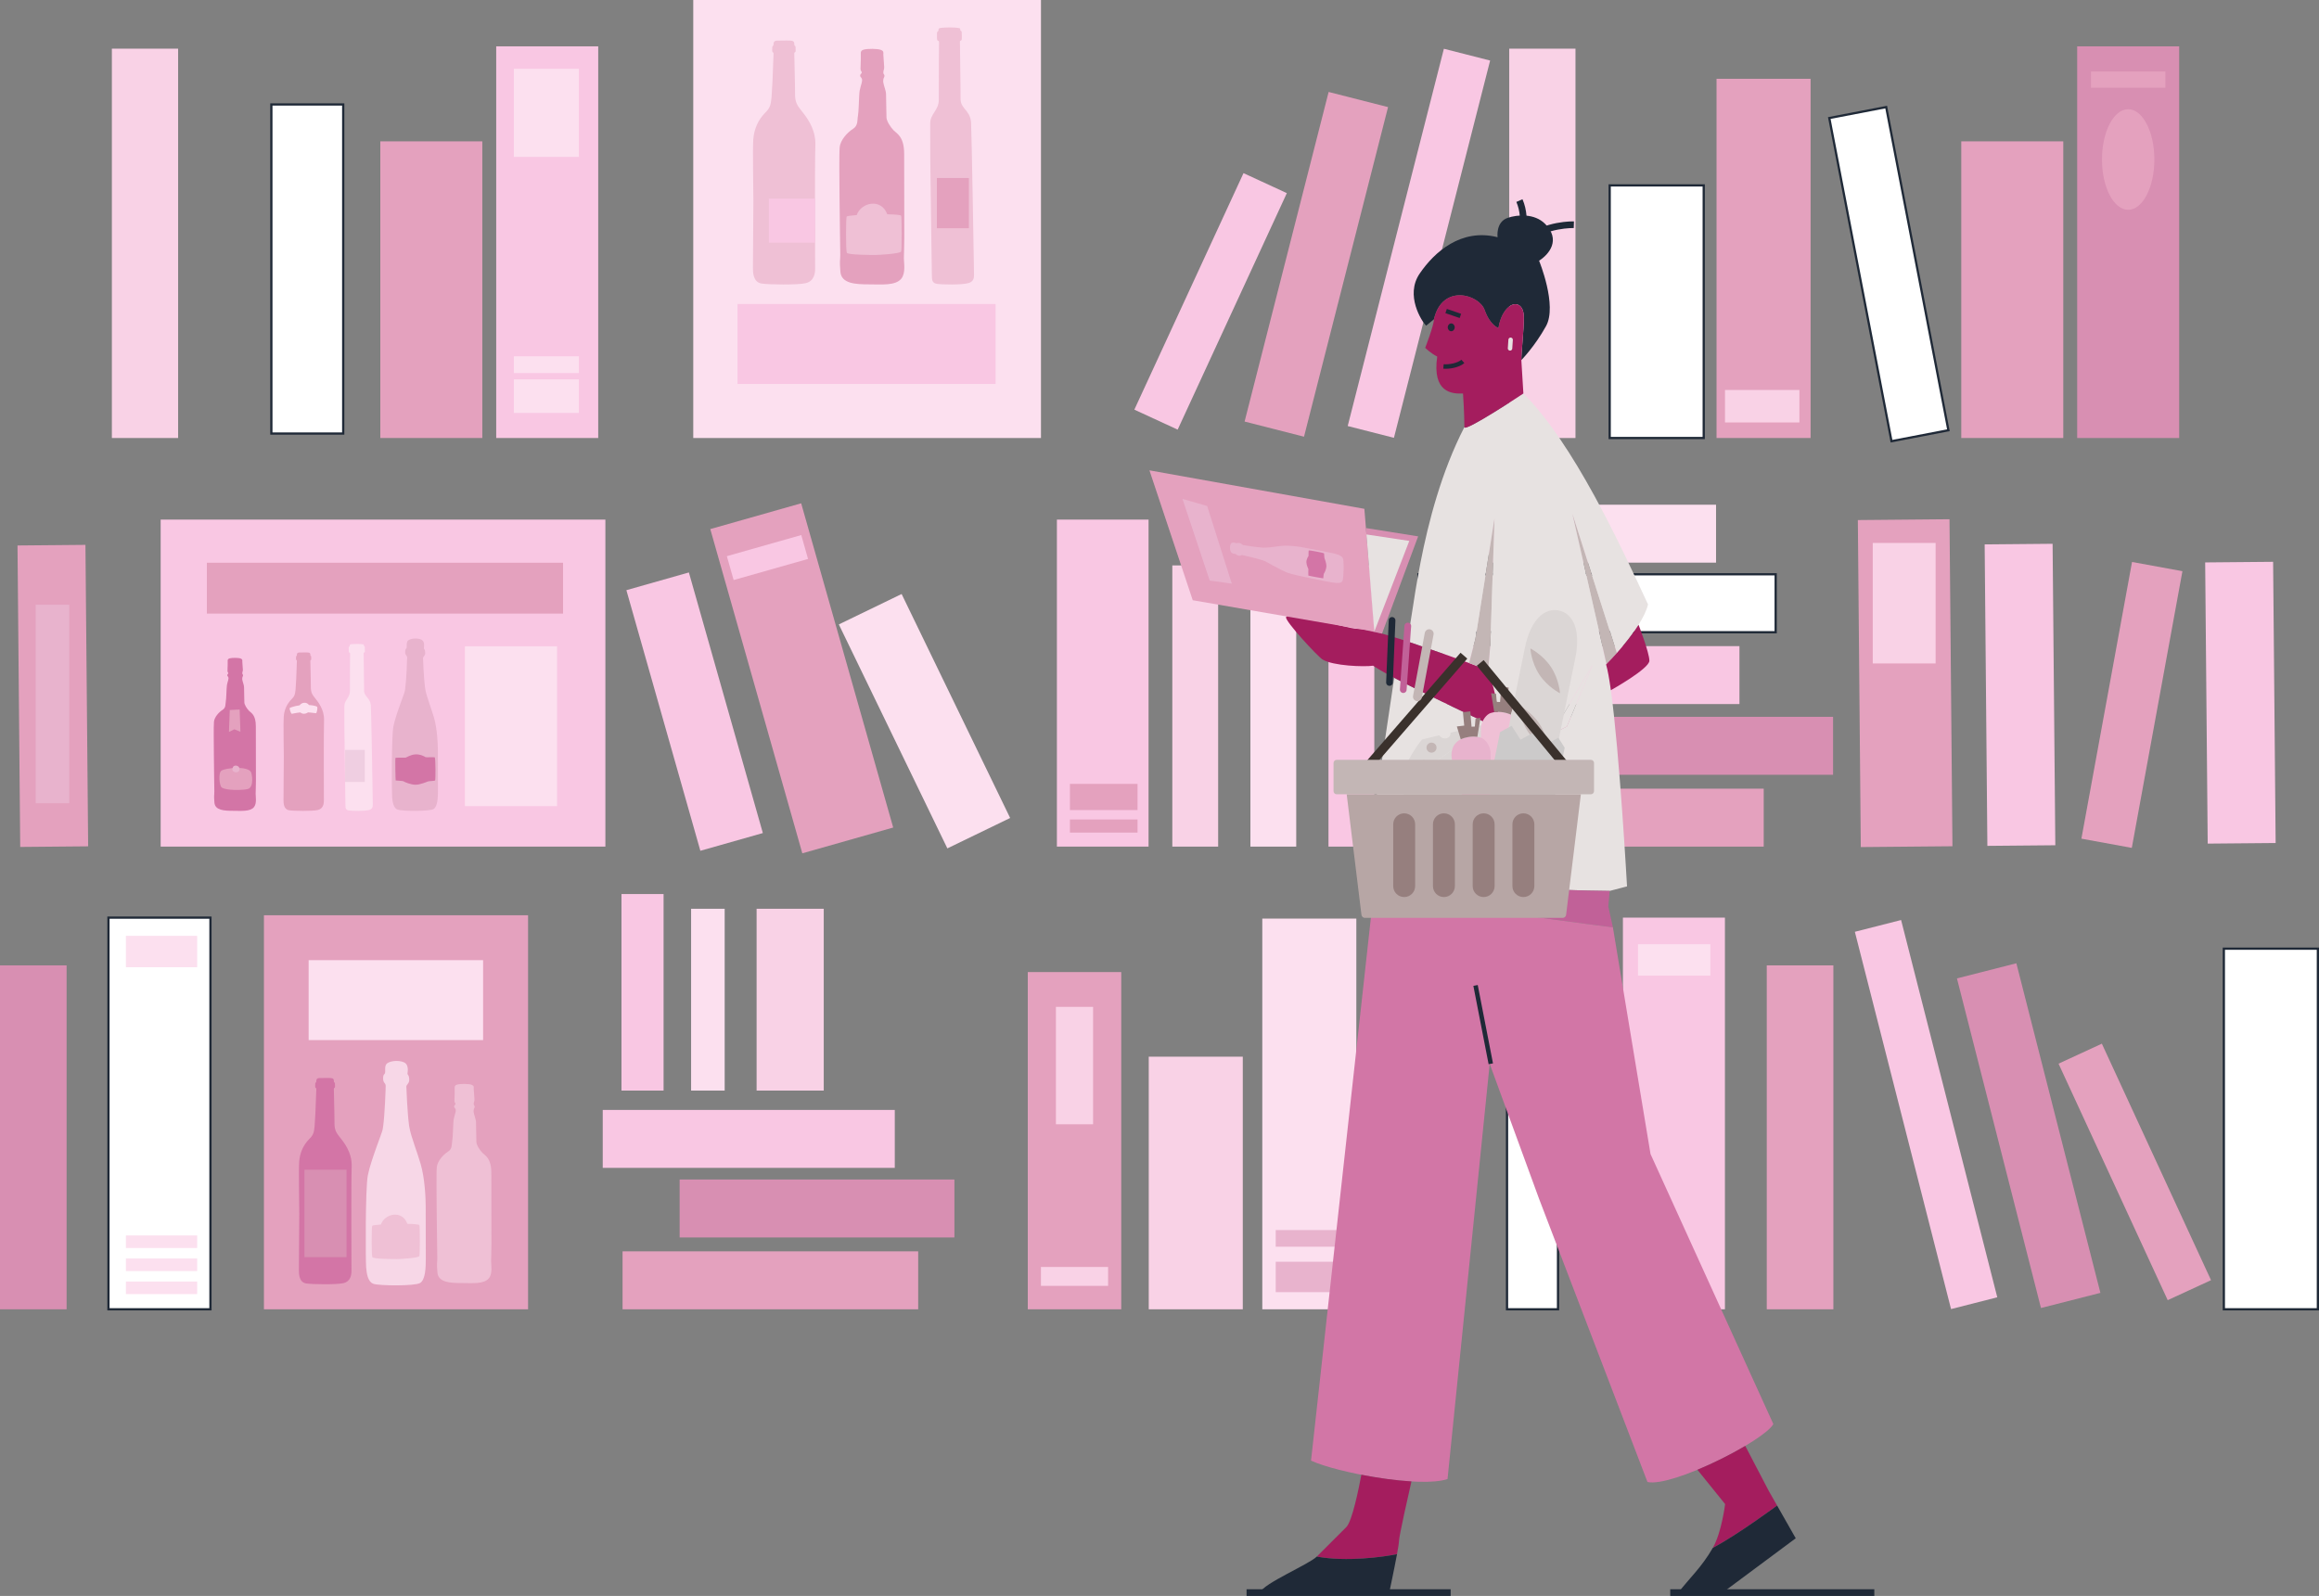 <?xml version="1.0" encoding="utf-8"?>
<!-- Generator: Adobe Illustrator 12.0.0, SVG Export Plug-In . SVG Version: 6.00 Build 51448)  -->
<!DOCTYPE svg PUBLIC "-//W3C//DTD SVG 1.1//EN" "http://www.w3.org/Graphics/SVG/1.1/DTD/svg11.dtd">
<svg  version="1.1" xmlns:x="http://ns.adobe.com/Extensibility/1.0/" xmlns:i="http://ns.adobe.com/AdobeIllustrator/10.0/" xmlns:graph="http://ns.adobe.com/Graphs/1.0/"
	 xmlns="http://www.w3.org/2000/svg" xmlns:xlink="http://www.w3.org/1999/xlink" xmlns:a="http://ns.adobe.com/AdobeSVGViewerExtensions/3.0/"
	 width="1040.36" height="716.158" viewBox="0 0 1040.36 716.158" overflow="visible" enable-background="new 0 0 1040.36 716.158"
	 xml:space="preserve">
<rect x="0" y="0" width="1040.36" height="716.158" fill="#808080" stroke="none"/>
<g id="books">
	<g>
		<rect x="121.74" y="46.876" fill="#FFFFFF" stroke="#1F2937" width="32.237" height="147.674"/>
		<rect x="170.618" y="63.436" fill="#E4A1BE" width="45.758" height="133.115"/>
		<rect x="222.614" y="20.798" fill="#F9C7E3" width="45.759" height="175.753"/>
		
			<rect x="834.346" y="48.876" transform="matrix(0.982 -0.189 0.189 0.982 -7.907 162.659)" fill="#FFFFFF" stroke="#1F2937" width="26" height="147.676"/>
		<rect x="879.875" y="63.436" fill="#E4A1BE" width="45.759" height="133.115"/>
		<rect x="931.871" y="20.798" fill="#D88FB2" width="45.759" height="175.753"/>
		<rect x="647.733" y="353.907" fill="#E4A1BE" width="143.514" height="25.999"/>
		<rect x="474.149" y="233.163" fill="#F9C7E3" width="41.121" height="146.743"/>
		<rect x="72.081" y="233.163" fill="#F9C7E3" width="199.51" height="146.743"/>
		
			<rect x="399.177" y="267.569" transform="matrix(-0.9 0.436 -0.436 -0.9 929.096 433.828)" fill="#FCE0EF" width="31.294" height="111.671"/>
		
			<rect x="338.492" y="228.749" transform="matrix(-0.962 0.273 -0.273 -0.962 788.791 498.993)" fill="#E4A1BE" width="42.381" height="151.243"/>
		
			<rect x="326.953" y="244.596" transform="matrix(-0.962 0.273 -0.273 -0.962 743.812 396.86)" fill="#F9C7E3" width="34.698" height="11.142"/>
		
			<rect x="297.052" y="258.534" transform="matrix(-0.962 0.273 -0.273 -0.962 698.578 541.437)" fill="#F9C7E3" width="29.141" height="121.565"/>
		<rect x="525.932" y="253.724" fill="#F9D2E6" width="20.561" height="126.183"/>
		<rect x="560.961" y="253.724" fill="#FCE0EF" width="20.561" height="126.183"/>
		<rect x="595.99" y="253.724" fill="#F9C7E3" width="20.561" height="126.183"/>
		
			<rect x="834.013" y="233.646" transform="matrix(-1 0.009 -0.009 -1 1712.032 605.882)" fill="#E4A1BE" width="41.121" height="146.743"/>
		
			<rect x="890.847" y="244.666" transform="matrix(-1 0.009 -0.009 -1 1815.114 615.946)" fill="#F9C7E3" width="30.48" height="135.28"/>
		
			<rect x="8.29" y="244.666" transform="matrix(-1 0.009 -0.009 -1 50.041 624.372)" fill="#E4A1BE" width="30.48" height="135.28"/>
		
			<rect x="945.319" y="253.232" transform="matrix(-0.984 -0.18 0.18 -0.984 1840.991 799.814)" fill="#E4A1BE" width="22.977" height="126.183"/>
		
			<rect x="989.744" y="252.775" transform="matrix(-1 0.009 -0.009 -1 2012.928 622.155)" fill="#F9C7E3" width="30.48" height="126.182"/>
		<rect x="629.014" y="321.669" fill="#D88FB2" width="193.345" height="25.999"/>
		<rect x="647.733" y="289.941" fill="#F9C7E3" width="132.627" height="25.999"/>
		<rect x="636.366" y="257.703" fill="#FFFFFF" stroke="#1F2937" width="160.244" height="25.999"/>
		<rect x="667.917" y="226.481" fill="#FCE0EF" width="101.943" height="25.999"/>
		<rect x="279.296" y="561.528" fill="#E4A1BE" width="132.627" height="25.999"/>
		<rect x="304.899" y="529.29" fill="#D88FB2" width="123.273" height="25.999"/>
		<rect x="270.401" y="498.068" fill="#F9C7E3" width="131.021" height="25.999"/>
		<rect x="677.08" y="21.838" fill="#F9D2E6" width="29.724" height="174.713"/>
		<rect x="50.188" y="21.838" fill="#F9D2E6" width="29.724" height="174.713"/>
		
			<rect x="625.857" y="21.838" transform="matrix(0.969 0.247 -0.247 0.969 46.703 -153.866)" fill="#F9C7E3" width="21.405" height="174.714"/>
		
			<rect x="532.225" y="77.005" transform="matrix(0.908 0.419 -0.419 0.908 106.873 -215.228)" fill="#F9C7E3" width="21.404" height="116.88"/>
		
			<rect x="576.775" y="42.33" transform="matrix(0.969 0.247 -0.247 0.969 47.619 -142.218)" fill="#E4A1BE" width="27.509" height="152.634"/>
		<rect x="722.144" y="83.195" fill="#FFFFFF" stroke="#1F2937" width="42.189" height="113.356"/>
		<rect x="770.084" y="35.357" fill="#E4A1BE" width="42.189" height="161.194"/>
		<rect x="311.011" fill="#FCE0EF" width="155.996" height="196.551"/>
		
			<rect x="630.559" y="439.853" transform="matrix(-0.982 -0.189 0.189 -0.982 1178.235 1139.923)" fill="#E4A1BE" width="25.999" height="147.675"/>
		<rect x="676.087" y="454.412" fill="#FFFFFF" stroke="#1F2937" width="22.88" height="133.115"/>
		<rect x="728.083" y="411.774" fill="#F9C7E3" width="45.76" height="175.753"/>
		<rect x="461.092" y="436.203" fill="#E4A1BE" width="41.925" height="151.324"/>
		<rect x="118.41" y="410.707" fill="#E4A1BE" width="118.494" height="176.82"/>
		
			<rect x="853.356" y="412.814" transform="matrix(-0.969 0.247 -0.247 -0.969 1824.899 771.381)" fill="#F9C7E3" width="21.406" height="174.713"/>
		
			<rect x="946.989" y="467.981" transform="matrix(-0.908 0.419 -0.419 -0.908 2047.868 602.6)" fill="#E4A1BE" width="21.403" height="116.88"/>
		
			<rect x="896.333" y="433.306" transform="matrix(-0.969 0.247 -0.247 -0.969 1917.863 778.636)" fill="#D88FB2" width="27.511" height="152.635"/>
		<rect x="515.356" y="474.171" fill="#F9D2E6" width="42.189" height="113.356"/>
		<rect x="339.43" y="407.797" fill="#F9D2E6" width="30.121" height="81.582"/>
		<rect x="310.045" y="407.797" fill="#FCE0EF" width="15.061" height="81.582"/>
		<rect x="278.81" y="401.192" fill="#F9C7E3" width="18.888" height="88.187"/>
		<rect x="997.671" y="425.703" fill="#FFFFFF" stroke="#1F2937" width="42.189" height="161.824"/>
		<rect x="566.296" y="412.204" fill="#FCE0EF" width="42.189" height="175.323"/>
		<rect x="792.614" y="433.202" fill="#E4A1BE" width="29.883" height="154.325"/>
		<rect x="48.654" y="411.774" fill="#FFFFFF" stroke="#1F2937" width="45.759" height="175.753"/>
		<rect y="433.202" fill="#D88FB2" width="29.883" height="154.325"/>
		<rect x="92.806" y="252.521" fill="#E4A1BE" width="159.791" height="22.827"/>
		<rect x="138.463" y="430.858" fill="#FCE0EF" width="78.266" height="35.871"/>
		<rect x="208.575" y="290.023" fill="#FCE0EF" width="41.339" height="71.734"/>
		<rect x="330.864" y="136.422" fill="#F9C7E3" width="115.768" height="35.872"/>
		<path fill="#EFC0D5" d="M220.316,565.851c0-1.678,0.163-4.22,0.163-7.629c0-3.41-0.054-25.215-0.054-31.871
			s-2.68-7.711-3.949-8.982c-1.271-1.271-2.76-3.625-2.76-4.979c0-0.756-0.051-2.932-0.096-4.969
			c-0.035-1.607-0.067-3.128-0.067-3.797c0-1.34-0.848-3.146-1.042-4.481c-0.025-0.175-0.04-0.341-0.04-0.497
			c0-1.352,0.487-1.352,0.487-2.001c0-0.65-0.434-0.434-0.434-1.299c0-0.866,0.325-0.975,0.325-1.948s-0.325-3.896-0.325-4.762
			c0-0.865,0.218-1.353-0.919-1.84c-1.137-0.486-5.076-0.53-6.562-0.09c-1.076,0.32-1.067,1.01-1.067,1.335v2.435
			c0,1.082-0.108,2.435-0.108,3.463s0.473,0.92,0.473,1.393c0,0.475-0.608,0.609-0.608,1.231s0.729,0.731,0.729,1.704
			c0,0.311-0.064,0.674-0.163,1.076c-0.211,0.861-0.571,1.895-0.756,2.929c-0.157,0.879-0.242,3.397-0.349,5.675
			c-0.075,1.646-0.164,3.166-0.301,3.848c-0.324,1.624,0.162,3.681-1.893,4.979c-2.058,1.299-4.764,4.168-5.033,6.98
			c-0.271,2.814-0.056,14.395-0.056,19.479c0,5.087,0.272,18.723,0.272,21.265c0,2.545-0.326,2.003,0.053,6.494
			c0.38,4.49,5.682,4.762,10.931,4.762c4.615,0,9.983,0.568,12.175-2.164C221.083,571.419,220.316,567.528,220.316,565.851z"/>
		<path fill="#D375A6" d="M152.151,509.919c-0.189-0.24-0.359-0.459-0.503-0.656c-1.612-2.212-1.598-3.773-1.598-6.506
			c0-0.49-0.009-1.241-0.022-2.148c-0.012-0.674-0.025-1.434-0.041-2.234c-0.083-4.121-0.214-9.344-0.214-9.691
			c0-0.662,0.517-0.412,0.517-0.991c0-0.517-0.025-0.962-0.025-1.364c0-0.76-0.466-0.463-0.466-0.98
			c0-0.866-0.141-1.285-0.707-1.474c-0.764-0.252-3.594-0.124-4.938-0.124s-2.256-0.094-2.256,1.518c0,0.598-0.438,0.408-0.46,0.971
			c-0.026,0.65-0.217,1.815,0.286,2.014c0.192,0.075,0.175,0.108,0.175,0.76c0,0.381-0.153,4.779-0.344,9.026
			c-0.033,0.755-0.069,1.505-0.104,2.227c-0.105,2.163-0.216,4.07-0.313,5.097c-0.272,2.883-0.583,3.945-2.319,5.68
			c-0.1,0.102-0.2,0.203-0.297,0.308c-2.279,2.399-3.967,5.646-4.3,9.927c-0.272,3.52,0.044,19.211,0.044,23.244
			c0,4.032-0.173,23.721-0.173,25.456c0,1.733,0.067,5.425,3.249,5.945c2.661,0.435,13.713,0.583,16.742-0.135
			c3.19-0.757,3.6-3.599,3.6-5.55c0-1.953-0.173-39.551,0.087-46.748C158.008,516.932,154.073,512.354,152.151,509.919z"/>
		<path fill="#F7D7E7" d="M190.979,541.415c0-3.859-0.402-12.735-2.255-19.055c-0.822-2.805-1.779-5.543-2.647-8.111
			c-1.091-3.209-2.05-6.153-2.467-8.633c-0.05-0.286-0.097-0.609-0.143-0.959c-0.68-5.08-1.163-16.147-1.163-17.04
			c0-0.952,1.289-1.356,1.289-3.021c0-2.215-0.786-2.241-0.786-2.796c0-0.549,0.854-3.91-1.506-5.063
			c-2.354-1.153-7.372-0.8-8.222,1.202c-0.549,1.303-0.099,2.759-0.349,3.562c-0.254,0.803-0.854,0.387-0.854,2.506
			c0,2.055,1.153,1.904,1.153,3.261c0,1.159-0.404,12.976-1.153,18.28c-0.122,0.882-0.256,1.582-0.399,2.025
			c-0.409,1.265-1.365,3.804-2.435,6.775c-1.557,4.324-3.352,9.561-4.034,13.125c-1.153,6.017-1.003,38.354-0.752,41.213
			c0.252,2.859,0.752,6.42,3.159,7.372c2.406,0.954,18.551,1.104,21.006-0.302c2.458-1.403,2.607-7.07,2.607-10.878
			C191.028,561.067,190.979,545.273,190.979,541.415z"/>
		<path fill="#E4A1BE" d="M405.503,115.894c0-1.984,0.193-4.991,0.193-9.023c0-4.033-0.064-29.824-0.064-37.696
			c0-7.871-3.169-9.12-4.672-10.624c-1.504-1.503-3.264-4.287-3.264-5.887c0-0.895-0.061-3.468-0.114-5.878
			c-0.04-1.901-0.079-3.699-0.079-4.489c0-1.585-1.002-3.722-1.231-5.301c-0.03-0.206-0.048-0.403-0.048-0.587
			c0-1.6,0.576-1.6,0.576-2.368c0-0.769-0.512-0.513-0.512-1.536c0-1.024,0.384-1.153,0.384-2.305c0-1.151-0.384-4.607-0.384-5.632
			s0.257-1.6-1.088-2.175c-1.345-0.577-6.003-0.627-7.761-0.107c-1.272,0.378-1.264,1.194-1.264,1.579v2.879
			c0,1.28-0.127,2.88-0.127,4.095c0,1.217,0.56,1.088,0.56,1.648s-0.721,0.721-0.721,1.457s0.864,0.864,0.864,2.015
			c0,0.367-0.077,0.797-0.194,1.272c-0.248,1.02-0.675,2.242-0.893,3.465c-0.188,1.04-0.287,4.019-0.412,6.712
			c-0.09,1.947-0.194,3.745-0.356,4.551c-0.385,1.92,0.191,4.352-2.239,5.888c-2.434,1.536-5.634,4.929-5.954,8.256
			c-0.319,3.328-0.063,17.024-0.063,23.04c0,6.017,0.32,22.144,0.32,25.152c0,3.008-0.385,2.369,0.063,7.68
			c0.45,5.312,6.721,5.633,12.928,5.633c5.46,0,11.81,0.671,14.4-2.561C406.409,122.48,405.503,117.878,405.503,115.894z"/>
		<path fill="#EFC0D5" d="M359.149,49.169c-0.225-0.284-0.425-0.542-0.596-0.776c-1.906-2.616-1.889-4.462-1.889-7.694
			c0-0.58-0.01-1.468-0.026-2.542c-0.015-0.797-0.03-1.695-0.05-2.642c-0.097-4.875-0.252-11.051-0.252-11.463
			c0-0.783,0.61-0.486,0.61-1.172c0-0.611-0.029-1.139-0.029-1.615c0-0.898-0.552-0.546-0.552-1.158
			c0-1.025-0.165-1.521-0.836-1.743c-0.904-0.299-4.251-0.146-5.84-0.146c-1.591,0-2.67-0.111-2.67,1.794
			c0,0.707-0.518,0.482-0.543,1.148c-0.031,0.769-0.258,2.147,0.337,2.381c0.228,0.089,0.208,0.129,0.208,0.898
			c0,0.451-0.182,5.654-0.406,10.677c-0.041,0.893-0.082,1.779-0.123,2.633c-0.126,2.558-0.255,4.814-0.371,6.027
			c-0.321,3.409-0.69,4.668-2.743,6.719c-0.117,0.119-0.235,0.241-0.351,0.363c-2.696,2.839-4.691,6.678-5.086,11.742
			c-0.322,4.163,0.053,22.722,0.053,27.493c0,4.769-0.205,28.055-0.205,30.107c0,2.051,0.081,6.417,3.843,7.032
			c3.146,0.514,16.22,0.69,19.802-0.16c3.773-0.895,4.258-4.255,4.258-6.564c0-2.31-0.204-46.778,0.103-55.292
			C366.076,57.464,361.423,52.05,359.149,49.169z"/>
		<path fill="#EFC0D5" d="M436.95,121.882c0-2.016-1.09-64.952-1.309-67.117c-0.564-5.552-4.712-5.845-4.712-10.468
			c0-0.604-0.003-1.35-0.007-2.201c-0.008-1.136-0.02-2.463-0.035-3.895c-0.031-3.184-0.077-6.895-0.121-10.224
			c-0.064-4.944-0.124-9.049-0.124-9.341c0-0.646,0.848,0,0.848-1.354c0-0.806,0.029-1.343-0.044-2.863
			c-0.032-0.703-0.635-0.516-0.635-0.862c0-0.596,0.025-0.839-0.472-0.935c-2.439-0.471-6.253-0.305-7.946-0.146
			c-1.284,0.12-1.381,0.38-1.381,1.105s-0.658,0.187-0.658,1.557c0,0.924,0.007,1.469,0.007,1.964c0,0.903,0.198,1.151,0.694,1.279
			c0.317,0.082,0.24,1.262,0.21,1.97c-0.029,0.715-0.051,3.848-0.064,7.651c-0.011,3.233-0.018,6.951-0.022,10.083
			c-0.001,1.48-0.001,2.829-0.003,3.935c-0.001,1.307-0.001,2.271-0.001,2.705c0,4.84-3.855,6.273-3.855,10.674
			c0,2.321,0.022,11.195,0.022,15.708c0,4.515,0.726,50.867,0.726,52.881c0,2.015,0.402,3.063,2.256,3.386
			c1.855,0.323,11.294,0.585,14.35-0.402C437.356,126.102,436.95,123.897,436.95,121.882z"/>
		<path fill="#E4A1BE" d="M141.057,312.894c-0.146-0.185-0.277-0.354-0.388-0.504c-1.237-1.699-1.226-2.897-1.226-4.996
			c0-0.378-0.007-0.954-0.018-1.652c-0.01-0.518-0.021-1.1-0.031-1.716c-0.064-3.165-0.164-7.176-0.164-7.444
			c0-0.508,0.396-0.314,0.396-0.76c0-0.397-0.021-0.74-0.021-1.048c0-0.585-0.355-0.355-0.355-0.753
			c0-0.666-0.109-0.988-0.544-1.132c-0.586-0.194-2.76-0.096-3.793-0.096s-1.732-0.072-1.732,1.166c0,0.459-0.337,0.313-0.355,0.745
			c-0.018,0.5-0.165,1.395,0.222,1.547c0.147,0.058,0.135,0.083,0.135,0.583c0,0.293-0.117,3.672-0.265,6.934
			c-0.025,0.579-0.053,1.155-0.079,1.71c-0.082,1.66-0.165,3.126-0.241,3.914c-0.209,2.215-0.449,3.031-1.781,4.363
			c-0.076,0.077-0.153,0.157-0.229,0.235c-1.75,1.844-3.046,4.338-3.302,7.626c-0.209,2.703,0.033,14.756,0.033,17.854
			s-0.133,18.219-0.133,19.552c0,1.332,0.053,4.166,2.495,4.565c2.044,0.335,10.533,0.449,12.859-0.103
			c2.451-0.582,2.766-2.765,2.766-4.264s-0.134-30.377,0.067-35.906C145.556,318.28,142.532,314.765,141.057,312.894z"/>
		<path fill="#FCE0EF" d="M167.237,360.113c0-1.31-0.709-42.18-0.851-43.585c-0.366-3.606-3.06-3.796-3.06-6.798
			c0-0.393-0.002-0.877-0.005-1.429c-0.005-0.739-0.012-1.6-0.022-2.53c-0.02-2.067-0.05-4.478-0.078-6.64
			c-0.043-3.211-0.08-5.877-0.08-6.065c0-0.421,0.549,0,0.549-0.88c0-0.524,0.02-0.873-0.026-1.86
			c-0.022-0.456-0.414-0.334-0.414-0.559c0-0.389,0.017-0.545-0.307-0.607c-1.584-0.307-4.06-0.198-5.159-0.096
			c-0.834,0.077-0.896,0.247-0.896,0.718s-0.429,0.122-0.429,1.012c0,0.601,0.005,0.954,0.005,1.273c0,0.588,0.128,0.749,0.45,0.832
			c0.207,0.053,0.156,0.821,0.138,1.279c-0.021,0.465-0.034,2.498-0.043,4.968c-0.008,2.101-0.011,4.515-0.015,6.549
			c0,0.96-0.002,1.835-0.002,2.554c0,0.85,0,1.476,0,1.757c0,3.144-2.503,4.075-2.503,6.933c0,1.507,0.012,7.271,0.012,10.201
			c0,2.932,0.473,33.032,0.473,34.34c0,1.309,0.262,1.99,1.465,2.199c1.205,0.209,7.335,0.38,9.318-0.261
			C167.501,362.854,167.237,361.421,167.237,360.113z"/>
		<path fill="#E8B3CD" d="M196.44,336.696c0-2.967-0.31-9.783-1.731-14.638c-0.633-2.154-1.367-4.257-2.034-6.229
			c-0.838-2.466-1.573-4.727-1.893-6.631c-0.041-0.22-0.076-0.469-0.111-0.737c-0.521-3.901-0.894-12.4-0.894-13.087
			c0-0.732,0.991-1.043,0.991-2.321c0-1.701-0.604-1.722-0.604-2.147c0-0.421,0.654-3.003-1.156-3.889
			c-1.81-0.885-5.663-0.614-6.315,0.924c-0.422,1.001-0.077,2.118-0.268,2.736c-0.195,0.615-0.656,0.296-0.656,1.923
			c0,1.579,0.885,1.464,0.885,2.505c0,0.891-0.31,9.967-0.885,14.041c-0.094,0.679-0.195,1.216-0.307,1.556
			c-0.314,0.973-1.049,2.922-1.871,5.204c-1.195,3.321-2.573,7.344-3.099,10.081c-0.885,4.621-0.77,29.46-0.577,31.654
			c0.194,2.197,0.577,4.932,2.428,5.662c1.848,0.733,14.248,0.848,16.134-0.231c1.887-1.076,2.003-5.431,2.003-8.354
			C196.479,351.79,196.44,339.658,196.44,336.696z"/>
		<path fill="#D375A6" d="M114.688,356.224c0-1.288,0.127-3.241,0.127-5.859c0-2.62-0.042-19.368-0.042-24.48
			s-2.059-5.922-3.035-6.898c-0.976-0.976-2.118-2.785-2.118-3.823c0-0.581-0.04-2.252-0.074-3.817
			c-0.027-1.234-0.052-2.402-0.052-2.916c0-1.029-0.649-2.417-0.8-3.44c-0.02-0.135-0.03-0.262-0.03-0.384
			c0-1.038,0.373-1.038,0.373-1.535c0-0.5-0.332-0.334-0.332-0.998c0-0.667,0.249-0.749,0.249-1.497
			c0-0.749-0.249-2.991-0.249-3.657s0.167-1.039-0.706-1.412c-0.873-0.376-3.899-0.407-5.04-0.07
			c-0.826,0.245-0.819,0.775-0.819,1.025v1.87c0,0.831-0.084,1.868-0.084,2.659c0,0.79,0.363,0.707,0.363,1.07
			s-0.467,0.467-0.467,0.946c0,0.477,0.561,0.561,0.561,1.31c0,0.237-0.051,0.516-0.125,0.824c-0.163,0.662-0.439,1.456-0.581,2.25
			c-0.121,0.676-0.187,2.61-0.267,4.359c-0.061,1.265-0.128,2.432-0.232,2.955c-0.25,1.246,0.123,2.827-1.454,3.823
			c-1.581,0.997-3.659,3.201-3.866,5.362c-0.209,2.161-0.041,11.056-0.041,14.961c0,3.908,0.208,14.382,0.208,16.335
			c0,1.954-0.249,1.538,0.04,4.987c0.293,3.449,4.365,3.657,8.396,3.657c3.547,0,7.669,0.437,9.352-1.663
			C115.278,360.501,114.688,357.513,114.688,356.224z"/>
		<rect x="479.996" y="351.753" fill="#E4A1BE" width="30.328" height="11.752"/>
		<rect x="479.996" y="367.736" fill="#E4A1BE" width="30.328" height="5.876"/>
		<rect x="773.877" y="174.997" fill="#F9D2E6" width="33.378" height="14.573"/>
		<rect x="938.062" y="32.086" fill="#E4A1BE" width="33.378" height="7.287"/>
		<ellipse fill="#E4A1BE" cx="954.75" cy="71.575" rx="11.752" ry="22.564"/>
		<rect x="840.162" y="243.645" fill="#F9D2E6" width="28.206" height="54.063"/>
		<rect x="734.855" y="423.696" fill="#FCE0EF" width="32.437" height="14.103"/>
		<rect x="56.488" y="419.938" fill="#FCE0EF" width="31.968" height="14.103"/>
		<rect x="56.488" y="575.072" fill="#FCE0EF" width="31.968" height="5.641"/>
		<rect x="56.488" y="564.73" fill="#FCE0EF" width="31.968" height="5.641"/>
		<rect x="56.488" y="554.389" fill="#FCE0EF" width="31.968" height="5.641"/>
		<rect x="230.521" y="30.871" fill="#FCE0EF" width="29.189" height="39.548"/>
		<rect x="230.521" y="170.231" fill="#FCE0EF" width="29.189" height="15.065"/>
		<rect x="230.521" y="159.873" fill="#FCE0EF" width="29.189" height="7.533"/>
		<rect x="466.988" y="568.538" fill="#F9D2E6" width="30.132" height="8.475"/>
		<rect x="473.712" y="451.821" fill="#F9D2E6" width="16.674" height="52.683"/>
		<rect x="15.997" y="271.361" fill="#E8B3CD" width="15.066" height="89.079"/>
		<rect x="572.312" y="566.188" fill="#E8B3CD" width="29.19" height="13.653"/>
		<rect x="572.312" y="551.979" fill="#E8B3CD" width="29.19" height="7.467"/>
		<rect x="344.927" y="89.13" fill="#F9C7E3" width="20.729" height="19.766"/>
		<path fill="#EFC0D5" d="M404.283,96.824c-0.229-0.403-2.819-0.61-6.235-0.671c-2.634-7.303-11.715-5.43-13.703,0.353
			c-2.591,0.187-4.404,0.432-4.526,0.703c-0.33,0.735-0.42,15.321,0.11,16.253c0.528,0.931,11.318,0.963,12.633,0.963
			s11.101-0.514,11.686-1.542C404.612,112.241,404.558,97.306,404.283,96.824z"/>
		<path fill="#E4A1BE" d="M99.37,345.808c2.014-1.275,11.283-2.132,13.139,0.486c0.563,0.795,1.594,7.017-1.357,7.771
			c-2.162,0.555-9.559,0.776-11.67-0.682C98.432,352.658,97.82,346.789,99.37,345.808z"/>
		<path fill="#E8B3CD" d="M104.485,344.261c0.528-1.229,2.987-0.816,2.987,0.826c0,1.389-1.321,1.65-2.19,1.381
			C104.411,346.197,103.958,345.49,104.485,344.261z"/>
		<path fill="#D375A6" d="M195.052,339.872c-0.216-0.2-3.971,0.058-4.155-0.113c-0.185-0.173-2.308-1.405-4.586-1.233
			c-2.277,0.172-4.093,1.462-4.339,1.462s-4.442-0.028-4.581,0.101c-0.138,0.129,0.026,10.047,0.118,10.133
			c0.093,0.086,3.247,0.13,3.54,0.401c0.292,0.272,3.293,1.52,5.354,1.52c2.063,0,5.048-1.262,5.509-1.462
			c0.462-0.201,3.065-0.229,3.297-0.444C195.439,350.021,195.437,340.231,195.052,339.872z"/>
		<g>
			<path fill="#FCE0EF" d="M142.215,317.11c-0.425-0.297-1.822-0.604-3.622-0.75c-1.008-1.505-3.311-1.205-4.156,0.134
				c-2.353,0.322-4.218,1.061-4.388,1.157c-0.406,0.237,0.515,2.491,0.76,2.637c0.19,0.105,1.961-0.462,3.965-0.596
				c0.916,0.874,2.385,0.729,3.398-0.026c1.932,0.106,3.513,0.453,3.635,0.386C142.12,319.885,142.662,317.419,142.215,317.11z"/>
		</g>
		<path fill="#E4A1BE" d="M103.079,318.613c-0.126,3.585-0.363,9.403-0.363,9.834l2.426-1.177l2.72,1.103l-0.349-9.99
			C106.056,318.421,104.548,318.5,103.079,318.613z"/>
		<rect x="154.826" y="336.513" fill="#EFCEE1" width="8.846" height="14.381"/>
		<rect x="420.299" y="79.886" fill="#E4A1BE" width="14.365" height="22.529"/>
		<path fill="#EFC0D5" d="M188.158,549.755c-0.198-0.348-2.442-0.527-5.4-0.58c-2.281-6.325-10.147-4.703-11.87,0.305
			c-2.243,0.162-3.814,0.375-3.92,0.61c-0.285,0.637-0.363,13.271,0.096,14.077c0.458,0.806,9.804,0.834,10.942,0.834
			s9.614-0.444,10.121-1.335C188.444,563.109,188.396,550.174,188.158,549.755z"/>
		<rect x="136.572" y="524.902" fill="#D88FB2" width="18.901" height="39.215"/>
	</g>
</g>
<g id="person_03">
	<path fill="#E7E2E1" d="M672.081,326.931l2.258,13.436l28.609-14.331l11.542-27.779l-13.629,23.254l-22.101,8.43L672.081,326.931
		c0.599-9.053-2.074-21.074-4.913-25.458l0.387-0.247l1.064-12.048l1.854-56.608l-8.56,54.027l-2.814,10.946
		c-10.607-3.942-28.012-9.816-28.012-9.816c2.594-6.057,5.291-56.117,25.872-96.061c0,2.49,26.469-15.095,26.469-15.095
		c22.671,22.669,43.396,67.787,55.911,94.633c-0.586,2.671-2.153,5.836-4.244,9.156c-2.682,4.254-6.248,8.753-9.738,12.683
		l-19.985-62.613l15.342,67.553c-0.063,0.066-0.116,0.117-0.18,0.183c0.726,2.49,1.439,6.51,2.139,11.542
		c3.918,28.169,7.251,88.045,7.251,88.045l-7.781,2.035c-19.078,0-98.887-3.487-105.242-5.057l-4.979,0.609l13.552-91.183
		C633.604,308.632,672.081,326.931,672.081,326.931z"/>
	<path fill="#C3B6B5" d="M720.714,297.983l-15.342-67.553l19.985,62.613C723.764,294.833,722.181,296.506,720.714,297.983z"/>
	<path fill="#A41D5E" d="M720.714,297.983c1.467-1.478,3.05-3.15,4.644-4.94c3.49-3.93,7.057-8.429,9.738-12.683
		c0,0,4.852,12.515,4.852,16.12c0,3.605-17.274,13.229-17.274,13.229c-0.699-5.032-1.413-9.052-2.139-11.542
		C720.598,298.101,720.65,298.05,720.714,297.983z"/>
	<path fill="#C16198" d="M721.52,406.74l0.623-6.952c-19.078,0-98.887-3.487-105.242-5.057l-0.642,5.816
		c23.661,4.137,77.362,11.822,107.33,15.585L721.52,406.74z"/>
	<path fill="#D276A6" d="M740.465,517.857l-16.876-101.725c-29.968-3.763-83.669-11.448-107.33-15.585l-28.097,254.881
		c11.231,5.304,49.02,12.464,61.236,8.261l18.916-186.321l22.084,60.408l48.695,127.246c11.114,2.427,52.281-18.445,56.472-26.001
		L740.465,517.857z"/>
	<polygon fill="#E7E2E1" points="714.49,298.256 702.948,326.035 674.339,340.366 672.081,326.931 678.761,329.939 700.861,321.51 	
		"/>
	<path fill="#1F2937" d="M690.471,116.993c0,0,8.275,20.076,3.101,29.374c-5.175,9.312-11.062,15.212-11.062,15.212
		c0-3.826,1.127-12.93,1.127-19.141c0-6.199-4.136-7.445-7.444-4.138c-3.306,3.307-3.929,8.897-3.929,8.897
		s-3.721-1.038-6.211-8.067c-2.478-7.029-19.027-11.996-22.748,4.137l-3.514,2.892c-1.973-1.958-9.521-13.644-2.905-23.37
		c6.626-9.727,18.622-20.478,34.962-16.34c0,0-0.906-6.834,4.552-8.689c4.332-1.479,11.997-2.075,16.756,2.685
		C700.275,107.577,695.075,114.049,690.471,116.993z"/>
	<path fill="#A41D5E" d="M682.51,161.579l0.919,14.993c0,0-26.469,17.585-26.469,15.095c0-6.237-0.62-15.095-0.62-15.095
		c-5.008,0.246-13.892-0.415-11.568-16.575c-2.905-1.452-5.396-3.904-5.396-3.904s3.929-10.141,3.929-12.826
		c3.721-16.133,20.271-11.167,22.748-4.137c2.49,7.029,6.211,8.067,6.211,8.067s0.623-5.59,3.929-8.897
		c3.309-3.307,7.444-2.062,7.444,4.138C683.637,148.648,682.51,157.753,682.51,161.579z"/>
	<path fill="#1F2937" d="M652.615,146.885c0-0.972-0.699-1.763-1.556-1.763c-0.855,0-1.557,0.791-1.557,1.763
		c0,0.973,0.701,1.764,1.557,1.764C651.916,148.648,652.615,147.857,652.615,146.885z"/>
	<path fill="#A41D5E" d="M667.168,301.473c2.839,4.384,5.512,16.405,4.913,25.458c0,0-38.478-18.299-46.608-22.772
		c0,0-5.578-2.841-9.468-5.435c-4.071,0.596-17.946,0.098-22.65-2.767c-2.216-1.347-16.942-17.28-16.398-18.991
		c1.103-3.541,26.611,5.222,32.239,5.222c5.615,0,21.893,5.539,21.893,5.539s17.404,5.874,28.012,9.816
		c3.334,1.245,6.006,2.296,7.263,2.918C666.636,300.733,666.894,301.07,667.168,301.473z"/>
	<path fill="#C3B6B5" d="M670.474,232.57l-1.854,56.608l-1.064,12.048l-0.387,0.247c-0.274-0.402-0.532-0.739-0.806-1.012
		c-1.257-0.622-3.929-1.673-7.263-2.918l2.814-10.946L670.474,232.57z"/>
	<g>
		<line fill="none" stroke="#1F2937" stroke-width="2" x1="648.765" y1="139.573" x2="655.171" y2="141.765"/>
		<path fill="none" stroke="#1F2937" stroke-width="2" d="M647.584,164.445c2.605,0.234,6.744-0.545,8.689-2.27"/>
	</g>
	
		<line fill="none" stroke="#E7E2E1" stroke-width="2" stroke-linecap="round" stroke-linejoin="round" x1="677.701" y1="152.478" x2="677.443" y2="156.336"/>
	<path fill="#A41D5E" d="M610.738,661.774c-1.196,6.401-4.136,20.867-6.728,23.465c-3.354,3.345-9.765,9.755-13.263,13.254
		c13.263,2.483,30.152,0.136,35.983-1.085c0.52-2.79,0.876-5.01,0.876-5.761c0-2.245,4.34-21.35,5.605-26.876
		C626.177,664.354,618.181,663.227,610.738,661.774z"/>
	<path fill="#1F2937" d="M565.262,714.658h57.977c0,0,2.222-10.345,3.493-17.25c-5.831,1.221-22.721,3.568-35.983,1.085
		C587.258,701.983,566.713,710.577,565.262,714.658z"/>
	<path fill="#A41D5E" d="M793.496,668.992l-10.53-20.167c-6.291,3.736-14.067,7.645-21.461,10.712l12.422,15.4
		c0,0-1.53,12.69-5.515,19.643c10.841-5.661,28.838-18.99,28.838-18.99L793.496,668.992z"/>
	<path fill="#1F2937" d="M797.25,675.59l8.357,14.691l-32.795,24.377h-19.881c5.059-6.575,10.441-11.313,15.48-20.078
		C779.253,688.919,797.25,675.59,797.25,675.59z"/>
	<line fill="none" stroke="#1F2937" stroke-width="2" x1="668.81" y1="477.368" x2="661.97" y2="442.203"/>
	<path fill="none" stroke="#1F2937" stroke-width="3" d="M685.109,107.783c8.046-7.335,20.959-6.938,20.959-6.938"/>
	<path fill="none" stroke="#1F2937" stroke-width="3" d="M681.648,90.011c1.893,4.299,2.234,9.802,1.203,13.929"/>
	<g>
		<g>
			<g>
				<path fill="#DBD6D5" d="M638.025,331.808c-1.836,1.779-9.913,13.822-10.62,21.515l41.439-28.873l-8.921,2.132
					c0.151,0.293,0.189,0.627,0.083,0.941c-0.232,0.674-1.06,0.998-1.845,0.728c-0.516-0.178-0.884-0.569-1.01-1.008l-6.457,1.54
					c0.066,0.354,0.049,0.72-0.076,1.072c-0.426,1.23-1.933,1.827-3.366,1.332c-0.684-0.237-1.226-0.678-1.563-1.209
					L638.025,331.808z"/>
				<path fill="#DBD6D5" d="M627.405,353.322c5.621,8.353,20.474,21.441,20.474,21.441l39.397-31.313l-5.775-5.951
					c-0.954,0.762-2.348,0.688-3.216-0.207c-0.869-0.896-0.9-2.291-0.109-3.223l-9.331-9.621L627.405,353.322z"/>
			</g>
			<g>
				
					<ellipse transform="matrix(-0.718 0.696 -0.696 -0.718 1351.38 152.006)" fill="#C3B6B5" cx="644.885" cy="349.865" rx="2.671" ry="2.472"/>
				<circle fill="#C3B6B5" cx="656.69" cy="346.802" r="1.236"/>
				<circle fill="#C3B6B5" cx="670.592" cy="341.148" r="1.116"/>
				<path fill="#C3B6B5" d="M655.609,340.018c1.103,1.138,2.921,1.166,4.059,0.062c1.139-1.104,1.165-2.92,0.06-4.059
					c-1.101-1.138-2.92-1.166-4.057-0.062C654.533,337.063,654.506,338.881,655.609,340.018z"/>
				<circle fill="#C3B6B5" cx="638.685" cy="342.318" r="1.2"/>
				<circle fill="#C3B6B5" cx="642.211" cy="335.488" r="2.254"/>
				<circle fill="#C3B6B5" cx="664.109" cy="352.103" r="0.798"/>
				<circle fill="#C3B6B5" cx="641.099" cy="363.426" r="3.349"/>
				<circle fill="#C3B6B5" cx="647.594" cy="362.735" r="1.395"/>
				<circle fill="#C3B6B5" cx="640.225" cy="357.716" r="0.399"/>
				<path fill="#C3B6B5" d="M657.942,366.306c-1.44-1.487-1.403-3.859,0.081-5.301c1.487-1.441,3.858-1.404,5.302,0.081
					c0.261,0.271,0.477,0.573,0.642,0.894l-5.758,4.574C658.12,366.477,658.028,366.393,657.942,366.306z"/>
				<circle fill="#C3B6B5" cx="677.617" cy="346.444" r="2.073"/>
				<path fill="#C3B6B5" d="M669.664,331.604c0.28,0.284,0.733,0.292,1.017,0.016s0.291-0.731,0.015-1.015
					c-0.275-0.284-0.729-0.291-1.013-0.015C669.396,330.864,669.389,331.318,669.664,331.604z"/>
				<circle fill="#C3B6B5" cx="668.418" cy="354.368" r="2.391"/>
			</g>
		</g>
		<g>
			<path fill="#EFC0D5" d="M665.111,360.984c0,0-1.023-31.692-0.674-34.682c0.384-3.285,2.527-5.747,4.288-6.339
				c3.563-1.202,8.308-0.06,10.321,1.46c2.014,1.522,3.244,4.104,2.83,7.66c-0.416,3.556-9.545,32.744-9.545,32.744L665.111,360.984
				z"/>
			<path fill="#967F7E" d="M670.358,319.579l-1.4-8.5l2.204,0.257l0.319,3.636l1.481,0.047l0.555-6.88l3.306,0.386l-0.577,6.01
				l3.303,0.388l-1.745,5.771C675.87,319.78,672.973,319.201,670.358,319.579z"/>
		</g>
		<g>
			<path fill="#DBD6D5" d="M706.725,295.262c2.612-12.821-1.186-20.062-7.43-21.333c-6.243-1.271-12.57,3.907-15.182,16.729
				l-19.319,94.862c7.549,1.659,15.016,3.516,22.434,5.479L706.725,295.262z"/>
			<g>
				<path fill="#C3B6B5" d="M686.553,290.974c0,0,0.382,6.225,4.06,11.784c3.678,5.557,9.256,8.343,9.256,8.343
					s-0.386-6.223-4.061-11.781C692.129,293.762,686.553,290.974,686.553,290.974z"/>
				<path fill="#C3B6B5" d="M681.365,316.44c0,0,0.385,6.224,4.06,11.782c3.678,5.558,9.256,8.346,9.256,8.346
					s-0.386-6.225-4.061-11.781C686.942,319.229,681.365,316.44,681.365,316.44z"/>
				<path fill="#C3B6B5" d="M676.18,341.908c0,0,0.383,6.224,4.061,11.781c3.675,5.558,9.256,8.345,9.256,8.345
					s-0.386-6.224-4.061-11.781C681.755,344.694,676.18,341.908,676.18,341.908z"/>
				<path fill="#C3B6B5" d="M670.992,367.374c0,0,0.383,6.225,4.061,11.782c3.678,5.559,9.255,8.345,9.255,8.345
					s-0.385-6.224-4.06-11.781C676.569,370.162,670.992,367.374,670.992,367.374z"/>
			</g>
			<g>
				<path fill="#CCCACA" d="M701.963,335.527l-2.859-4.477l-6.49,3.554l-3.981-6.238l-6.489,3.555l-3.985-6.238l-5.194,2.841
					l-12.156,59.7c9.405,3.497,18.811,7.214,28.215,10.838L701.963,335.527z"/>
			</g>
		</g>
		<g>
			<path fill="#E8B3CD" d="M668.021,372.053c0,0,1.022-31.692,0.673-34.683c-0.382-3.285-2.527-5.746-4.288-6.34
				c-3.563-1.201-8.308-0.059-10.321,1.462c-2.014,1.521-3.245,4.104-2.829,7.659c0.415,3.556,9.547,32.745,9.547,32.745
				L668.021,372.053z"/>
			<g>
				<path fill="#967F7E" d="M662.773,330.647l1.4-8.5l-2.204,0.257l-0.319,3.635l-1.481,0.049l-0.555-6.882l-3.304,0.386l0.576,6.01
					l-3.304,0.388l1.745,5.771C657.261,330.848,660.156,330.268,662.773,330.647z"/>
			</g>
		</g>
		<g>
			<g>
				<line fill="none" stroke="#3A312C" stroke-width="4" x1="611.551" y1="346.302" x2="656.743" y2="294.22"/>
				<line fill="none" stroke="#3A312C" stroke-width="4" x1="704.222" y1="346.141" x2="664.066" y2="297.472"/>
			</g>
			<g>
				<g>
					<path fill="#B7A6A5" d="M604.159,356.42c2.206,18.02,4.411,36.036,6.618,54.055c0.095,0.776,0.751,1.406,1.466,1.406h88.892
						c0.714,0,1.37-0.63,1.464-1.406c2.207-18.019,4.412-36.035,6.619-54.055H604.159z"/>
					<path fill="#C3B6B5" d="M715.119,355.015c0,0.776-0.629,1.405-1.404,1.405H599.663c-0.776,0-1.405-0.629-1.405-1.405v-12.64
						c0-0.776,0.629-1.404,1.405-1.404h114.052c0.775,0,1.404,0.628,1.404,1.404V355.015z"/>
				</g>
				<g>
					<g>
						<path fill="#967F7E" d="M625.028,369.89v27.729c0,2.718,2.202,4.92,4.92,4.92s4.922-2.202,4.922-4.92V369.89
							c0-2.718-2.204-4.92-4.922-4.92S625.028,367.172,625.028,369.89z"/>
					</g>
					<g>
						<path fill="#967F7E" d="M642.854,369.89v27.729c0,2.718,2.203,4.92,4.921,4.92s4.92-2.202,4.92-4.92V369.89
							c0-2.718-2.202-4.92-4.92-4.92S642.854,367.172,642.854,369.89z"/>
					</g>
					<g>
						<path fill="#967F7E" d="M660.681,369.89v27.729c0,2.718,2.203,4.92,4.921,4.92c2.717,0,4.919-2.202,4.919-4.92V369.89
							c0-2.718-2.202-4.92-4.919-4.92C662.884,364.97,660.681,367.172,660.681,369.89z"/>
					</g>
					<g>
						<path fill="#967F7E" d="M678.507,369.89v27.729c0,2.718,2.203,4.92,4.921,4.92c2.719,0,4.92-2.202,4.92-4.92V369.89
							c0-2.718-2.201-4.92-4.92-4.92C680.71,364.97,678.507,367.172,678.507,369.89z"/>
					</g>
				</g>
			</g>
		</g>
	</g>
	<g>
		
			<line fill="none" stroke="#1F2937" stroke-width="3" stroke-linecap="round" stroke-linejoin="round" x1="623.357" y1="306.264" x2="624.516" y2="278.385"/>
		
			<line fill="none" stroke="#C16198" stroke-width="3" stroke-linecap="round" stroke-linejoin="round" x1="629.538" y1="309.461" x2="631.571" y2="280.918"/>
		
			<line fill="none" stroke="#C3B6B5" stroke-width="4" stroke-linecap="round" stroke-linejoin="round" x1="635.908" y1="312.635" x2="641.164" y2="284.365"/>
	</g>
	<line fill="none" stroke="#1F2937" stroke-width="3" x1="650.799" y1="714.658" x2="559.243" y2="714.658"/>
	<line fill="none" stroke="#1F2937" stroke-width="3" x1="840.859" y1="714.658" x2="749.304" y2="714.658"/>
	<polygon fill="#E4A1BE" points="616.551,283.422 535.094,269.348 515.665,211.062 612.089,228.332 	"/>
	<polygon fill="#E8B3CD" points="542.689,260.512 552.623,261.908 541.563,227.063 530.477,223.874 	"/>
	<polygon fill="#D88FB2" points="612.787,236.954 616.551,283.422 612.079,282.649 612.079,282.649 620.003,284.323 
		636.216,240.685 	"/>
	<polygon fill="#E7E2E1" points="613.02,239.829 616.551,283.422 632.236,242.725 	"/>
	<g>
		<path fill="#E8B3CD" d="M585.057,245.726c-1.955-0.385-6.452-1.072-9.677-0.797c-1.431,0.123-2.829,0.318-4.142,0.487
			c-1.639,0.213-3.143,0.387-4.402,0.344c-0.146-0.002-0.311-0.012-0.488-0.024c-2.581-0.174-8.188-1.04-8.641-1.129
			c-0.482-0.094-0.67-0.765-1.513-0.931c-1.12-0.221-1.145,0.161-1.426,0.106c-0.277-0.055-1.967-0.806-2.583,0.231
			c-0.614,1.036-0.504,3.522,0.497,4.138c0.653,0.397,1.396,0.323,1.8,0.524c0.402,0.205,0.184,0.457,1.257,0.667
			c1.04,0.205,0.979-0.373,1.666-0.238c0.587,0.116,6.563,1.49,9.237,2.385c0.445,0.147,0.798,0.282,1.02,0.396
			c0.637,0.327,1.908,1.046,3.398,1.865c2.167,1.191,4.795,2.59,6.589,3.278c3.031,1.163,19.402,4.311,20.852,4.473
			c1.452,0.162,3.26,0.272,3.774-0.811c0.516-1.08,0.808-8.954,0.131-10.294c-0.678-1.339-3.545-1.978-5.473-2.357
			S587.01,246.11,585.057,245.726z"/>
		<path fill="#D375A6" d="M587.127,247.021c-0.136,0.111-0.032,2.534-0.147,2.629c-0.118,0.095-0.968,1.286-0.894,2.757
			c0.073,1.471,0.892,2.793,0.888,2.95c-0.006,0.157-0.097,2.823-0.015,2.928c0.083,0.104,6.622,1.286,6.68,1.239
			c0.059-0.048,0.144-2.049,0.327-2.201c0.183-0.15,1.059-1.897,1.095-3.209c0.036-1.312-0.742-3.375-0.867-3.694
			c-0.123-0.32-0.098-1.98-0.233-2.154C593.822,248.091,587.369,246.823,587.127,247.021z"/>
	</g>
</g>
</svg>
